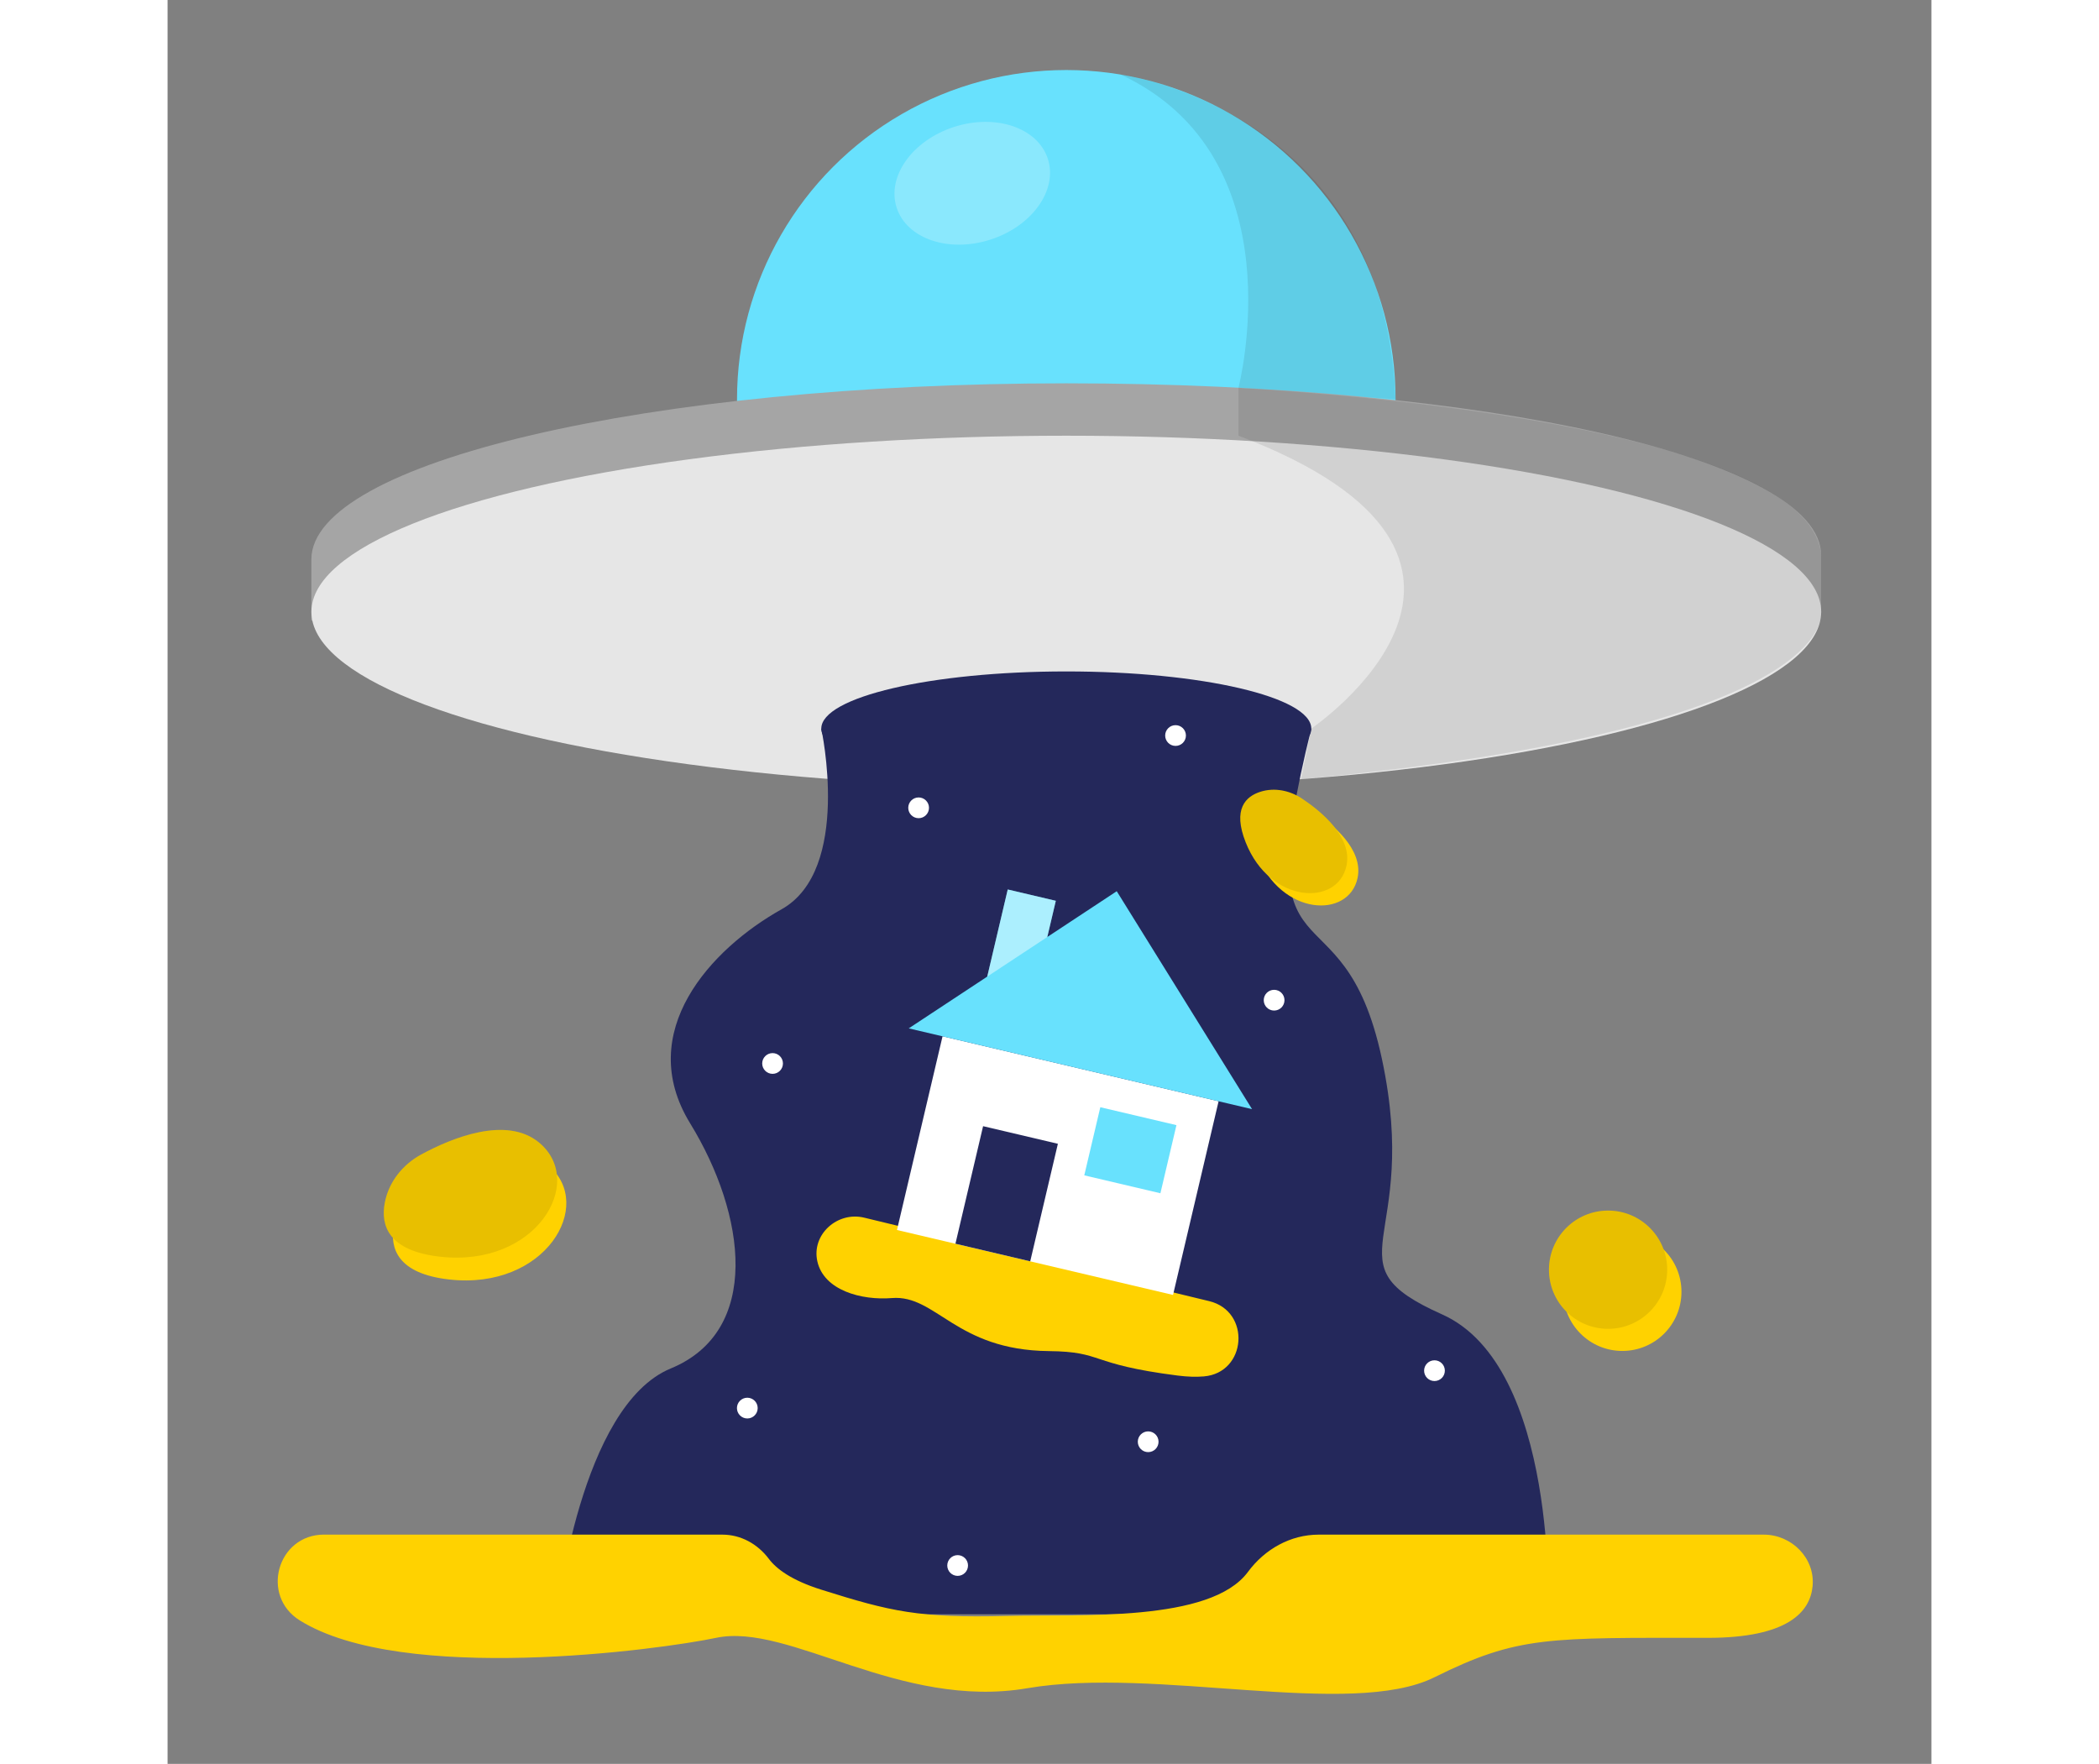 <svg id="_0278_alien_1" xmlns="http://www.w3.org/2000/svg" viewBox="0 0 500 500" data-imageid="alien-1-14" imageName="Alien 1" class="illustrations_image" style="width: 595px;"><rect x="0" y="0" width="500" height="500" fill="#808080" stroke="none"/><defs><style>.cls-1_alien-1-14{opacity:.45;}.cls-1_alien-1-14,.cls-2_alien-1-14,.cls-3_alien-1-14{fill:none;}.cls-4_alien-1-14{fill:#fff;}.cls-5_alien-1-14{fill:#a5a5a5;}.cls-2_alien-1-14{opacity:.23;}.cls-6_alien-1-14{fill:#e6e6e6;}.cls-3_alien-1-14{opacity:.09;}.cls-7_alien-1-14{fill:#24285b;}.cls-8_alien-1-14{fill:#000001;}.cls-9_alien-1-14{fill:#ffd200;}.cls-10_alien-1-14{fill:#68e1fd;}</style></defs><g id="ufo_alien-1-14"><circle class="cls-10_alien-1-14 targetColor" cx="254.76" cy="113.19" r="93.34" style="fill: rgb(104, 225, 253);"/><g class="cls-3_alien-1-14"><path class="cls-8_alien-1-14" d="m303.56,109.96s17.08-65.34-33.4-88.84c0,0,74.73,9.77,77.93,92.07l-44.53-3.23Z"/></g><path class="cls-5_alien-1-14" d="m468.74,157.44c0-27.57-95.8-48.78-213.99-48.78s-213.99,22.35-213.99,49.92v17.33h13.25c30.19,19.03,108.67,32.6,200.74,32.6s170.55-13.57,200.74-32.6h10.09c1.74,0,3.16-1.41,3.16-3.16v-15.31Z"/><ellipse class="cls-6_alien-1-14" cx="254.76" cy="173.43" rx="213.99" ry="49.92"/><ellipse class="cls-7_alien-1-14" cx="254.76" cy="206.53" rx="69.45" ry="16.2"/><g class="cls-3_alien-1-14"><path class="cls-8_alien-1-14" d="m324.21,206.53s71.09-48.2-20.63-83.02v-13.54s161.88,7.74,165.17,47.47v15.99s6.18,33.1-147.47,47.46l2.94-14.36Z"/></g><g class="cls-2_alien-1-14"><ellipse class="cls-4_alien-1-14" cx="228.1" cy="51.95" rx="22.52" ry="16.78" transform="translate(-4.94 72.42) rotate(-17.85)"/></g></g><g id="obj3_alien-1-14"><path class="cls-9_alien-1-14" d="m74.57,333.67c-5.34,2.88-9.35,7.89-10.43,13.86-1.15,6.31,1.01,13.5,15.65,15.16,27.32,3.1,41.49-21.11,28.2-32.28-9.32-7.83-24.92-1.33-33.41,3.26Z"/><path class="cls-9_alien-1-14" d="m71.98,327.21c-5.34,2.88-9.35,7.89-10.43,13.86-1.15,6.31,1.01,13.5,15.65,15.16,27.32,3.1,41.49-21.11,28.2-32.28-9.32-7.83-24.92-1.33-33.41,3.26Z"/><g class="cls-3_alien-1-14"><path class="cls-8_alien-1-14" d="m71.98,327.21c-5.34,2.88-9.35,7.89-10.43,13.86-1.15,6.31,1.01,13.5,15.65,15.16,27.32,3.1,41.49-21.11,28.2-32.28-9.32-7.83-24.92-1.33-33.41,3.26Z"/></g></g><g id="obj2_alien-1-14"><circle class="cls-9_alien-1-14" cx="412.38" cy="366.19" r="16.76"/><circle class="cls-9_alien-1-14" cx="408.34" cy="359.92" r="16.76"/><g class="cls-3_alien-1-14"><circle class="cls-8_alien-1-14" cx="408.34" cy="359.92" r="16.76"/></g></g><g id="bg_alien-1-14"><path class="cls-7_alien-1-14" d="m185.3,206.53s8.76,40.04-11.26,51.23c-20.02,11.19-41.81,34.74-25.91,60.66s20.25,58.89-5.48,69.49c-25.73,10.6-32.21,69.68-32.21,69.68h280.9s2.94-70.27-30.03-84.99c-32.98-14.72-5.89-20.02-17.08-72.43-11.19-52.41-38.87-17.67-20.02-93.63h-138.9Z"/><circle class="cls-4_alien-1-14" cx="212.9" cy="228.99" r="2.94"/><circle class="cls-4_alien-1-14" cx="171.5" cy="301.46" r="2.94"/><circle class="cls-4_alien-1-14" cx="359.13" cy="388.54" r="2.94"/><circle class="cls-4_alien-1-14" cx="277.97" cy="408.69" r="2.94"/><circle class="cls-4_alien-1-14" cx="223.96" cy="443.77" r="2.94"/><circle class="cls-4_alien-1-14" cx="164.34" cy="399.15" r="2.94"/><circle class="cls-4_alien-1-14" cx="313.67" cy="283.52" r="2.94"/><circle class="cls-4_alien-1-14" cx="285.73" cy="208.5" r="2.94"/><path class="cls-9_alien-1-14" d="m44.37,435.02h112.91c5.24,0,10,2.66,13.15,6.85,2.13,2.84,6.42,6.09,14.87,8.75,19.72,6.21,27.6,8.07,52.53,7.45,20.83-.52,57.81,1.89,68.42-12.48,4.77-6.45,12.05-10.57,20.07-10.57h126.13c7.96,0,14.62,6.7,13.86,14.63-.7,7.31-7.06,14.63-29.72,14.63-45.32,0-53.73-.62-77.46,11.17-23.73,11.8-79.11-3.1-115.36,3.1-36.26,6.21-67.59-18.62-88.24-14.28-15.95,3.36-88.85,13.29-118.06-4.94-11.23-7.01-6.34-24.32,6.9-24.32Z"/></g><g id="house_alien-1-14"><path class="cls-9_alien-1-14" d="m197.48,345.17l97.79,23.66c11.9,2.88,10.67,20.33-1.53,21.34-2.13.18-4.58.12-7.39-.24-25.61-3.26-20.77-6.77-36.59-6.94-26.37-.28-31.86-16.04-44.43-15.03-8.64.7-19.27-2.17-21.13-10.38-1.73-7.63,5.67-14.25,13.27-12.41Z"/><rect class="cls-10_alien-1-14 targetColor" x="234.13" y="253.31" width="14" height="33.45" transform="translate(68.27 -48.06) rotate(13.24)" style="fill: rgb(104, 225, 253);"/><g class="cls-1_alien-1-14"><rect class="cls-4_alien-1-14" x="234.13" y="253.31" width="14" height="33.45" transform="translate(68.27 -48.06) rotate(13.24)"/></g><rect class="cls-4_alien-1-14" x="212.14" y="302.22" width="80.39" height="56.41" transform="translate(82.4 -49.02) rotate(13.24)"/><polygon class="cls-10_alien-1-14 targetColor" points="210.1 291.51 307.42 314.41 269.06 252.63 210.1 291.51" style="fill: rgb(104, 225, 253);"/><rect class="cls-7_alien-1-14" x="226.94" y="321.28" width="21.78" height="34.23" transform="translate(83.85 -45.48) rotate(13.24)"/><rect class="cls-10_alien-1-14 targetColor" x="261.82" y="316.15" width="22.17" height="19.84" transform="translate(81.95 -53.85) rotate(13.24)" style="fill: rgb(104, 225, 253);"/></g><g id="obj1_alien-1-14"><path class="cls-9_alien-1-14" d="m324.7,229.85c-3.45-2.29-7.74-3.17-11.7-1.94-4.24,1.31-8,4.91-4.24,14.37,6.93,17.48,26.11,18.23,28.57,6.6,1.71-8.09-7.11-15.36-12.63-19.03Z"/><path class="cls-9_alien-1-14" d="m321.56,226.36c-3.45-2.29-7.74-3.17-11.7-1.94-4.24,1.31-8,4.91-4.24,14.37,6.93,17.48,26.11,18.23,28.57,6.6,1.71-8.09-7.11-15.36-12.63-19.03Z"/><g class="cls-3_alien-1-14"><path class="cls-8_alien-1-14" d="m321.56,226.36c-3.45-2.29-7.74-3.17-11.7-1.94-4.24,1.31-8,4.91-4.24,14.37,6.93,17.48,26.11,18.23,28.57,6.6,1.71-8.09-7.11-15.36-12.63-19.03Z"/></g></g></svg>